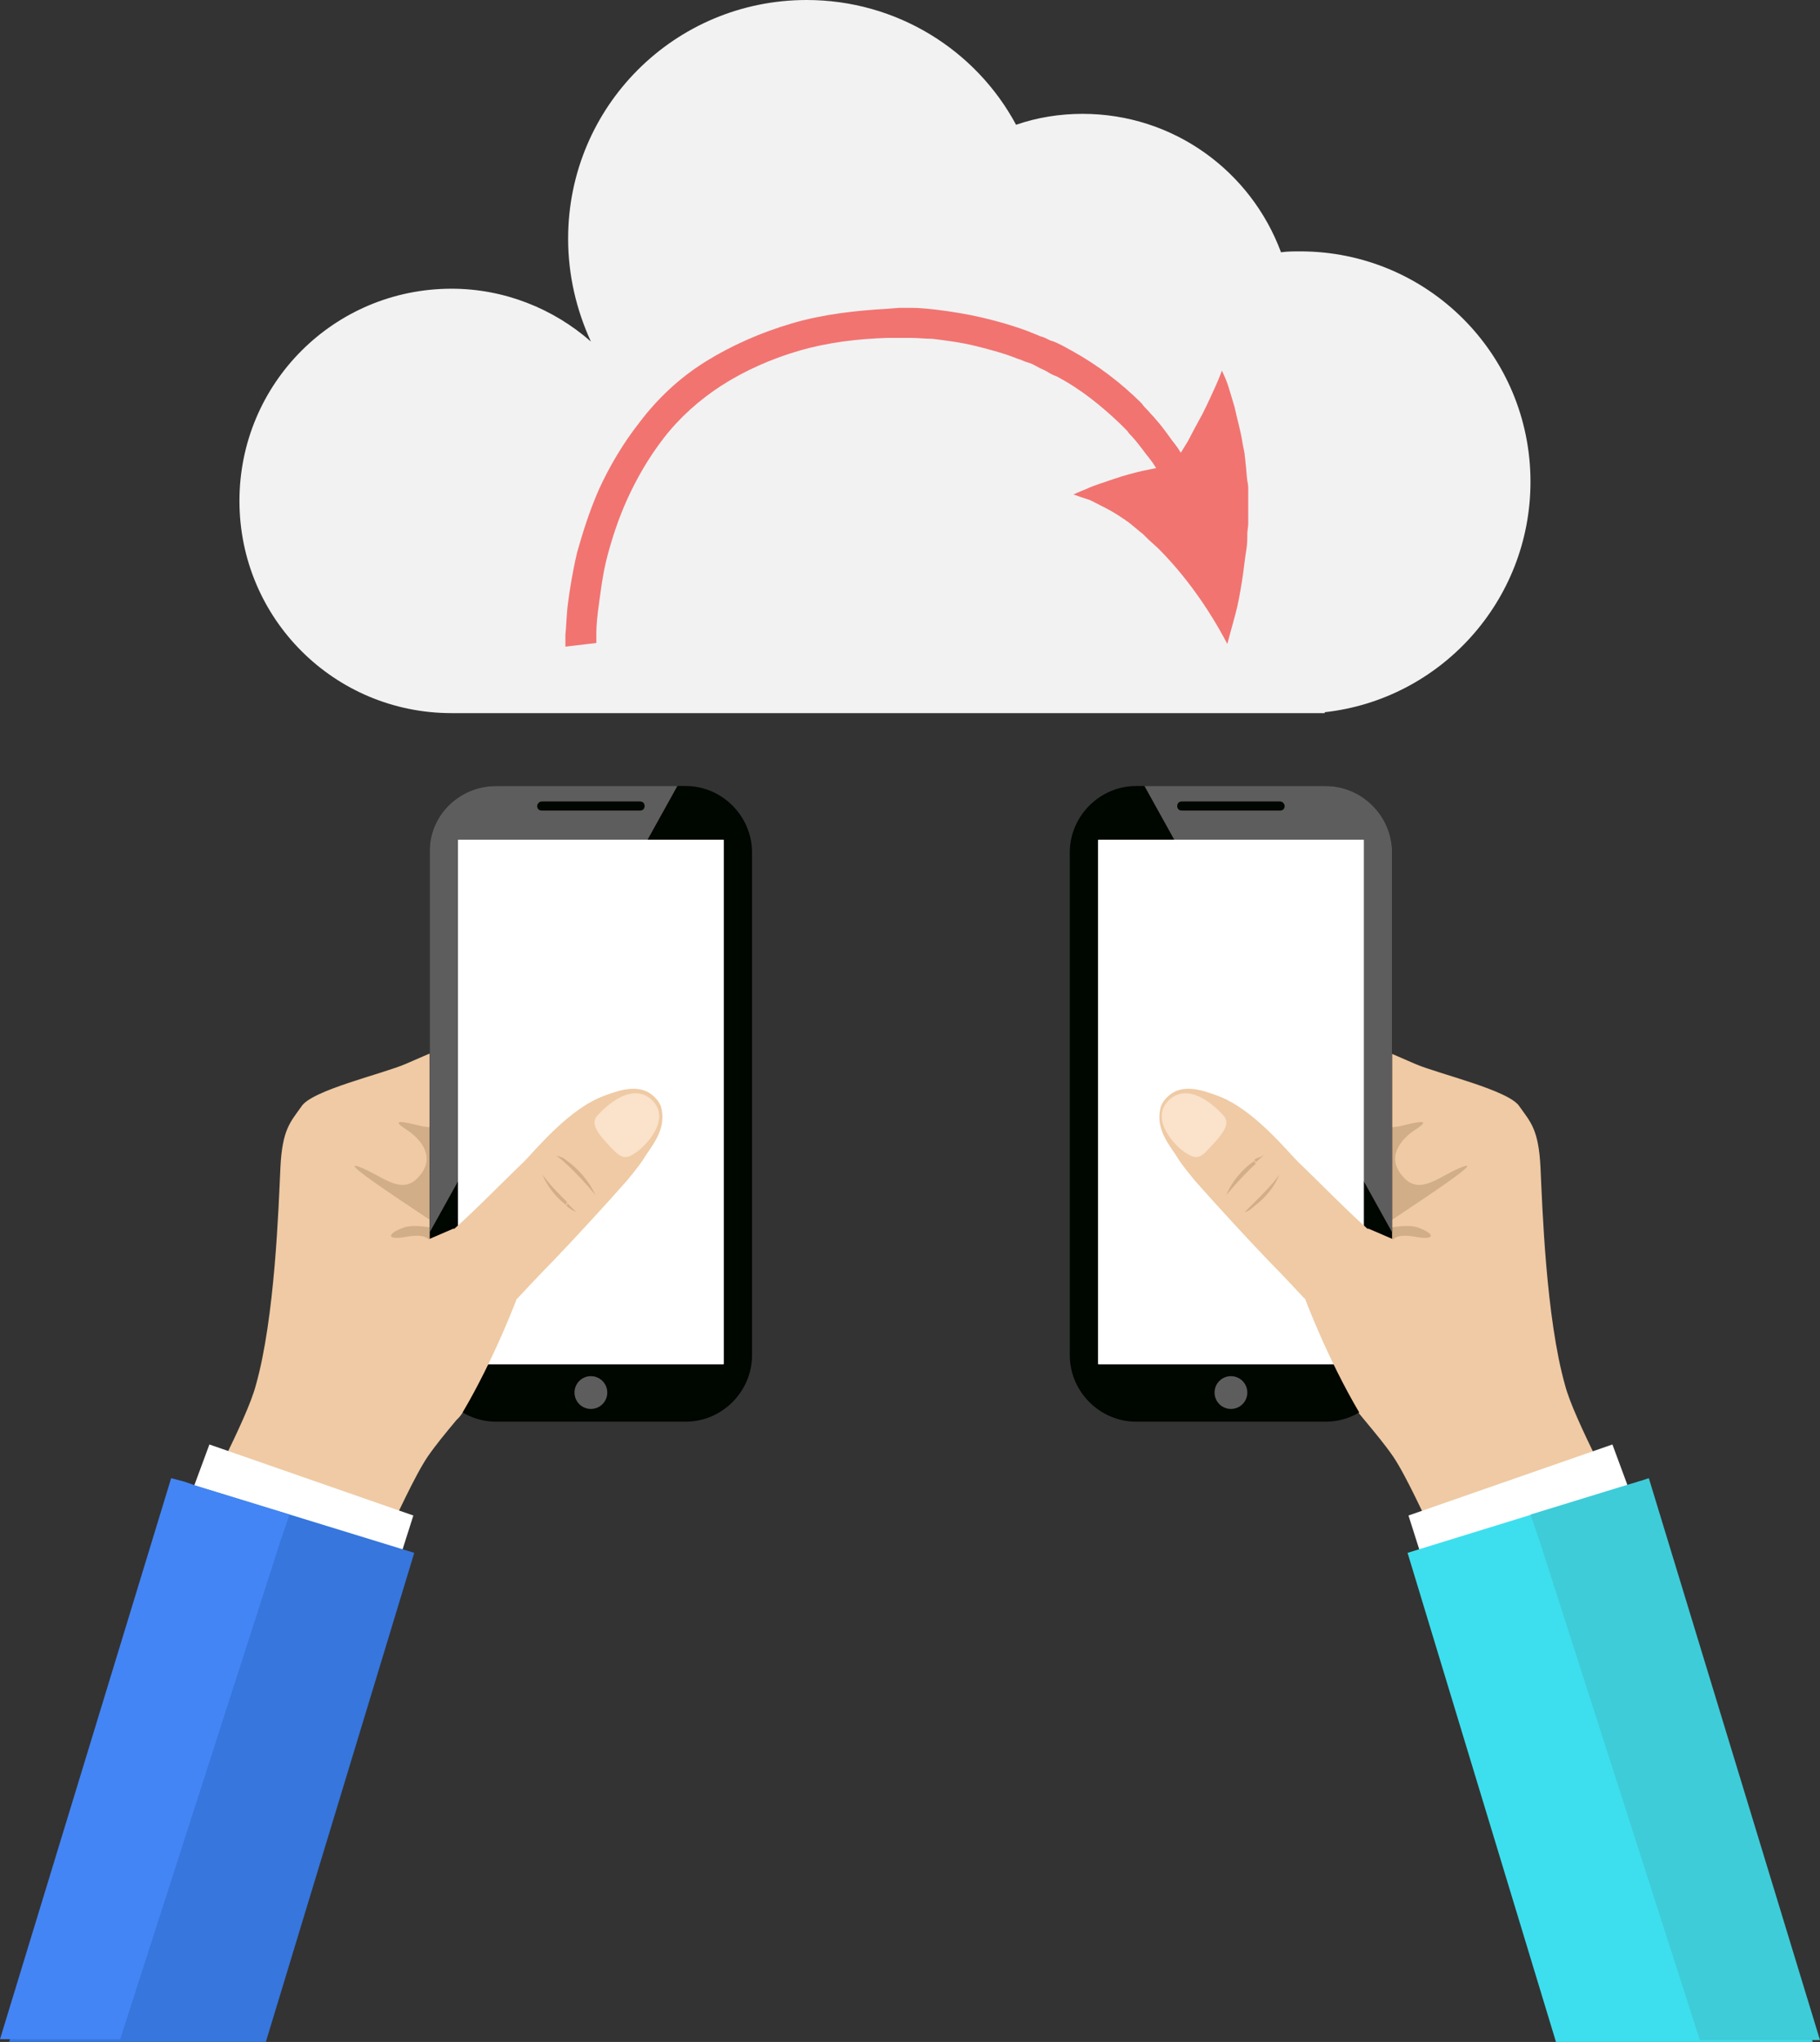 <?xml version="1.0" encoding="utf-8"?>
<!-- Generator: Adobe Illustrator 18.1.1, SVG Export Plug-In . SVG Version: 6.00 Build 0)  -->
<!DOCTYPE svg PUBLIC "-//W3C//DTD SVG 1.1//EN" "http://www.w3.org/Graphics/SVG/1.1/DTD/svg11.dtd">
<svg version="1.1" id="Layer_1" xmlns="http://www.w3.org/2000/svg" xmlns:xlink="http://www.w3.org/1999/xlink" x="0px" y="0px"
	 viewBox="0 0 199.9 224.2" enable-background="new 0 0 199.9 224.2" xml:space="preserve">
<rect x="0" y="0" width="199.9" height="224.2" fill="#333333" stroke="none"/>
<g>
	<path fill-rule="evenodd" clip-rule="evenodd" fill="#EFCAA4" d="M43.1,167.3c0.2-0.2,2.4-5.2,3.9-7.4c1.8-2.6,4.1-4.9,6.4-8.2
		c1.3-1.9,2.1-7,2.1-7s0.9,2.1,2.7,1c1.8-1.2,2.2-4.3,2.2-4.3s2.4,1.2,3.3-0.6c0.9-1.8,0.6-6.4,0.6-6.4s2.5-2.4,4.5-4.7
		c1-1.2,1.7-2.1,2.1-2.8c0.2-0.3,0.4-0.6,0.6-1c0.5-0.1,2.9-0.9,2.7-2.3c-0.1-0.7-0.7-1.4-1.6-2.1c-0.2-0.5-0.5-1-1-1.4
		c-0.5-0.4-1.1-0.5-1.7-0.5c-0.2-0.1-0.3-0.2-0.5-0.4c-1.5-1.3-4.2-2.6-7.5-3.4c-3.3-0.9-6.5-2.9-8.1-2.6c-1.6,0.3-6.7,2.5-9.2,3.6
		c-2.5,1.1-10.4,2.9-11.5,4.7c-1.2,1.7-2.1,2.5-2.3,6.7c-0.2,4.3-0.6,16.5-2.7,23.9c-0.5,1.9-1.9,4.9-3.6,8.4L43.1,167.3z"/>
	<path fill-rule="evenodd" clip-rule="evenodd" fill="#D1AD88" d="M47.1,137.4c0.6-1.4-0.3-2-2.5-1.6c-2.1,0.4-2.2-0.3-0.3-1
		c1.9-0.7,5.5,0.9,3.3-0.6c-2.2-1.5-10.7-7-8.2-6.1c2.5,0.9,4.7,3.3,6.6,1.1c1.9-2.1,0.3-4.1-1.4-5.2c-1.7-1.1-0.5-0.9,1.5-0.4
		c2.1,0.6,5.4-0.6,6.9-1.4c1.4-0.8,0.9-4.8,1.5-3.9c0.7,1,0.6,2,2,2.5c1.4,0.5,3.8,0.8,5,0.7c1.2-0.1,1.1-0.2,1.9-1.5
		c0.7-1.3-0.5,1.8,0.9,1c1.4-0.8,3.9-1.5,5.3-1.8c-2,1.1-4,1.4-10.3,7.1c-2.5,2.3-4.3,4.5-5.8,5.8C50.8,134.4,49,135.3,47.1,137.4z"
		/>
	<path fill-rule="evenodd" clip-rule="evenodd" fill="#AB826D" d="M71.5,125.9c0.4-0.1,2.9-0.8,2.7-2.3c-0.1-0.7-0.8-1.4-1.6-2.1
		C73.2,123.3,72.2,124.9,71.5,125.9z"/>
	<path fill-rule="evenodd" clip-rule="evenodd" fill="#DBBCAD" d="M67.1,126c-1.1-1.2-2.4-2.5-1.5-3.5c0.9-1,3.6-3.6,5.8-1.9
		c2.1,1.7,0.5,4.2-1.1,5.6C68.7,127.5,68.3,127.2,67.1,126z"/>
	<path fill-rule="evenodd" clip-rule="evenodd" fill="#D1AD88" d="M55.5,144.7c0,0,0.9,2.1,2.7,1c1.8-1.2,2.2-4.3,2.2-4.3
		s2.4,1.2,3.3-0.6c0.9-1.8,0.6-6.4,0.6-6.4C62.5,136.1,57,141.4,55.5,144.7z"/>
	<path fill-rule="evenodd" clip-rule="evenodd" fill="#AB826D" d="M62.2,132.4c0.4,0.3,0.7,0.5,1.1,0.7c-0.3-0.3-0.7-0.7-1.1-1.1
		V132.4L62.2,132.4z M62.2,127.8v-0.4c1.3,0.9,2.5,2.3,3.2,3.8C64.4,130,63.2,128.7,62.2,127.8z M59.6,129c0.5,1.3,1.6,2.6,2.7,3.4
		V132C61.4,131.1,60.3,130,59.6,129L59.6,129z M62.2,127.4v0.4c-0.4-0.4-0.8-0.7-1.1-0.9C61.5,126.9,61.9,127.1,62.2,127.4z"/>
	<g>
		<path fill-rule="evenodd" clip-rule="evenodd" fill="#000600" d="M54.5,86.3h20.8c4,0,7.3,3.3,7.3,7.3v55.2c0,4-3.3,7.3-7.3,7.3
			H54.5c-4,0-7.3-3.3-7.3-7.3V93.6C47.1,89.6,50.4,86.3,54.5,86.3z"/>
		<path fill-rule="evenodd" clip-rule="evenodd" fill="#5E5D5D" d="M54.5,86.3h19.9l-27.2,49V93.6C47.1,89.6,50.4,86.3,54.5,86.3z"
			/>
		<path fill-rule="evenodd" clip-rule="evenodd" fill="#FFFFFF" d="M50.4,92.2h29c0.1,0,0.1,0,0.1,0.1v57.4c0,0.1,0,0.1-0.1,0.1h-29
			c-0.1,0-0.1,0-0.1-0.1V92.3C50.3,92.2,50.3,92.2,50.4,92.2z"/>
		<path fill-rule="evenodd" clip-rule="evenodd" fill="#000600" d="M59.5,88h10.8c0.3,0,0.5,0.2,0.5,0.5l0,0c0,0.3-0.2,0.5-0.5,0.5
			H59.5c-0.3,0-0.5-0.2-0.5-0.5l0,0C59,88.3,59.2,88,59.5,88z"/>
		<circle fill-rule="evenodd" clip-rule="evenodd" fill="#5E5D5D" cx="64.9" cy="152.9" r="1.8"/>
	</g>
	<g>
		<path fill-rule="evenodd" clip-rule="evenodd" fill="#EFCAA4" d="M68.8,129.7c1-1.2,1.7-2.1,2.1-2.8c1.1-1.6,2.3-3.2,1.7-5.4
			c-0.2-0.5-0.5-0.9-1-1.3c-1.5-1.2-3.6-0.5-5.2,0.1c-3.9,1.4-7.6,6-8.9,7.3c-1.7,1.6-6.8,6.8-8.2,7.8l7.5,7.2c0,0,2.5-2.7,3.9-4.1
			C63.2,135.9,66.5,132.3,68.8,129.7z"/>
		<path fill-rule="evenodd" clip-rule="evenodd" fill="#FAE2CB" d="M67.1,126c-1.1-1.2-2.4-2.5-1.5-3.5c0.9-1,3.6-3.6,5.8-1.9
			c2.1,1.7,0.5,4.2-1.1,5.6C68.7,127.5,68.3,127.2,67.1,126z"/>
		<path fill-rule="evenodd" clip-rule="evenodd" fill="#D1AD88" d="M62.2,132.4c0.4,0.3,0.7,0.5,1.1,0.7c-0.3-0.3-0.7-0.7-1.1-1.1
			V132.4L62.2,132.4z M62.2,127.8v-0.4c1.3,0.9,2.5,2.3,3.2,3.8C64.4,130,63.2,128.7,62.2,127.8z M59.6,129c0.5,1.3,1.6,2.6,2.7,3.4
			V132C61.4,131.1,60.3,130,59.6,129L59.6,129z M62.2,127.4v0.4c-0.4-0.4-0.8-0.7-1.1-0.9C61.5,127,61.9,127.1,62.2,127.4z"/>
	</g>
	<path fill-rule="evenodd" clip-rule="evenodd" fill="#EFCAA4" d="M56.8,142.5c0,0-2.5,6.7-6,12.6c-3.5,5.9-6.1-18-6.1-18l5.1-2.2
		l5.1,2.8L56.8,142.5z"/>
	<polygon fill-rule="evenodd" clip-rule="evenodd" fill="#FFFFFF" points="20.3,165.9 23,158.6 45.4,166.4 43.3,173 	"/>
	<polygon fill-rule="evenodd" clip-rule="evenodd" fill="#3676DD" points="19.8,162.6 45.5,170.5 29.2,224.2 1,224.2 	"/>
	<polygon fill-rule="evenodd" clip-rule="evenodd" fill="#4385F5" points="13.2,223.9 30,171.7 30.8,169.2 31.8,166.3 21.7,163.2 
		20.3,162.7 18.8,162.3 0,223.9 	"/>
	<path fill-rule="evenodd" clip-rule="evenodd" fill="#EFCAA4" d="M156.9,167.3c-0.2-0.2-2.4-5.2-3.9-7.4c-1.8-2.6-4.1-4.9-6.4-8.2
		c-1.3-1.9-2.1-7-2.1-7s-0.9,2.1-2.7,1c-1.8-1.2-2.2-4.3-2.2-4.3s-2.4,1.2-3.3-0.6c-0.9-1.8-0.6-6.4-0.6-6.4s-2.5-2.4-4.5-4.7
		c-1-1.2-1.7-2.1-2.1-2.8c-0.2-0.3-0.4-0.6-0.6-1c-0.5-0.1-2.9-0.9-2.7-2.3c0.1-0.7,0.7-1.4,1.6-2.1c0.2-0.5,0.5-1,1-1.4
		c0.5-0.4,1.1-0.5,1.7-0.5c0.2-0.1,0.3-0.2,0.5-0.4c1.5-1.3,4.2-2.6,7.5-3.4c3.3-0.9,6.5-2.9,8.1-2.6c1.6,0.3,6.7,2.5,9.2,3.6
		c2.5,1.1,10.4,2.9,11.5,4.7c1.2,1.7,2.1,2.5,2.3,6.7c0.2,4.3,0.6,16.5,2.7,23.9c0.5,1.9,1.9,4.9,3.6,8.4L156.9,167.3z"/>
	<path fill-rule="evenodd" clip-rule="evenodd" fill="#D1AD88" d="M153,137.4c-0.6-1.4,0.3-2,2.5-1.6c2.1,0.4,2.2-0.3,0.3-1
		c-1.9-0.7-5.5,0.9-3.3-0.6c2.2-1.5,10.7-7,8.2-6.1c-2.5,0.9-4.7,3.3-6.6,1.1c-1.9-2.1-0.3-4.1,1.4-5.2c1.7-1.1,0.5-0.9-1.5-0.4
		c-2.1,0.6-5.4-0.6-6.9-1.4c-1.4-0.8-0.9-4.8-1.5-3.9c-0.7,1-0.6,2-2,2.5c-1.4,0.5-3.8,0.8-5,0.7c-1.2-0.1-1.1-0.2-1.9-1.5
		c-0.7-1.3,0.5,1.8-0.9,1c-1.4-0.8-3.9-1.5-5.3-1.8c2,1.1,4,1.4,10.3,7.1c2.5,2.3,4.3,4.5,5.8,5.8C149.3,134.4,151,135.3,153,137.4z
		"/>
	<path fill-rule="evenodd" clip-rule="evenodd" fill="#AB826D" d="M128.6,125.9c-0.4-0.1-2.9-0.8-2.7-2.3c0.1-0.7,0.8-1.4,1.6-2.1
		C126.9,123.3,127.9,124.9,128.6,125.9z"/>
	<path fill-rule="evenodd" clip-rule="evenodd" fill="#DBBCAD" d="M132.9,126c1.1-1.2,2.4-2.5,1.5-3.5c-0.9-1-3.6-3.6-5.8-1.9
		c-2.1,1.7-0.5,4.2,1.1,5.6C131.4,127.5,131.8,127.2,132.9,126z"/>
	<path fill-rule="evenodd" clip-rule="evenodd" fill="#D1AD88" d="M144.6,144.7c0,0-0.9,2.1-2.7,1c-1.8-1.2-2.2-4.3-2.2-4.3
		s-2.4,1.2-3.3-0.6c-0.9-1.8-0.6-6.4-0.6-6.4C137.6,136.1,143.1,141.4,144.6,144.7z"/>
	<path fill-rule="evenodd" clip-rule="evenodd" fill="#AB826D" d="M137.8,132.4V132c-0.4,0.4-0.8,0.8-1.1,1.1
		C137.1,133,137.5,132.7,137.8,132.4L137.8,132.4z M134.7,131.2c0.6-1.5,1.9-3,3.2-3.8v0.4C136.9,128.7,135.7,130,134.7,131.2z
		 M140.5,129c-0.7,1-1.8,2.1-2.7,3v0.4C138.9,131.6,140,130.3,140.5,129L140.5,129z M138.9,126.8c-0.3,0.2-0.7,0.6-1.1,0.9v-0.4
		C138.2,127.1,138.6,126.9,138.9,126.8z"/>
	<g>
		<path fill-rule="evenodd" clip-rule="evenodd" fill="#000600" d="M145.6,86.3h-20.8c-4,0-7.3,3.3-7.3,7.3v55.2
			c0,4,3.3,7.3,7.3,7.3h20.8c4,0,7.3-3.3,7.3-7.3V93.6C152.9,89.6,149.6,86.3,145.6,86.3z"/>
		<path fill-rule="evenodd" clip-rule="evenodd" fill="#5E5D5D" d="M145.6,86.3h-19.9l27.2,49V93.6
			C152.9,89.6,149.6,86.3,145.6,86.3z"/>
		<path fill-rule="evenodd" clip-rule="evenodd" fill="#FFFFFF" d="M149.7,92.2h-29c-0.1,0-0.1,0-0.1,0.1v57.4c0,0.1,0,0.1,0.1,0.1
			h29c0.1,0,0.1,0,0.1-0.1V92.3C149.8,92.2,149.8,92.2,149.7,92.2z"/>
		<path fill-rule="evenodd" clip-rule="evenodd" fill="#000600" d="M140.6,88h-10.8c-0.3,0-0.5,0.2-0.5,0.5l0,0
			c0,0.3,0.2,0.5,0.5,0.5h10.8c0.3,0,0.5-0.2,0.5-0.5l0,0C141.1,88.3,140.9,88,140.6,88z"/>
		<circle fill-rule="evenodd" clip-rule="evenodd" fill="#5E5D5D" cx="135.2" cy="152.9" r="1.8"/>
	</g>
	<g>
		<path fill-rule="evenodd" clip-rule="evenodd" fill="#EFCAA4" d="M131.3,129.7c-1-1.2-1.7-2.1-2.1-2.8c-1.1-1.6-2.3-3.2-1.7-5.4
			c0.2-0.5,0.5-0.9,1-1.3c1.5-1.2,3.6-0.5,5.2,0.1c3.9,1.4,7.6,6,8.9,7.3c1.7,1.6,6.8,6.8,8.2,7.8l-7.5,7.2c0,0-2.5-2.7-3.9-4.1
			C136.9,135.9,133.6,132.3,131.3,129.7z"/>
		<path fill-rule="evenodd" clip-rule="evenodd" fill="#FAE2CB" d="M132.9,126c1.1-1.2,2.4-2.5,1.5-3.5c-0.9-1-3.6-3.6-5.8-1.9
			c-2.1,1.7-0.5,4.2,1.1,5.6C131.4,127.5,131.8,127.2,132.9,126z"/>
		<path fill-rule="evenodd" clip-rule="evenodd" fill="#D1AD88" d="M137.8,132.4V132c-0.4,0.4-0.8,0.8-1.1,1.1
			C137.1,133,137.5,132.7,137.8,132.4L137.8,132.4z M134.7,131.2c0.6-1.5,1.9-3,3.2-3.8v0.4C136.9,128.7,135.7,130,134.7,131.2z
			 M140.5,129c-0.7,1-1.8,2.1-2.7,3v0.4C138.9,131.6,140,130.3,140.5,129L140.5,129z M138.9,126.8c-0.3,0.2-0.7,0.6-1.1,0.9v-0.4
			C138.2,127.1,138.6,127,138.9,126.8z"/>
	</g>
	<path fill-rule="evenodd" clip-rule="evenodd" fill="#EFCAA4" d="M143.3,142.5c0,0,2.5,6.7,6,12.6c3.5,5.9,6.1-18,6.1-18l-5.1-2.2
		l-5.1,2.8L143.3,142.5z"/>
	<polygon fill-rule="evenodd" clip-rule="evenodd" fill="#FFFFFF" points="179.8,165.9 177.1,158.6 154.7,166.4 156.8,173 	"/>
	<polygon fill-rule="evenodd" clip-rule="evenodd" fill="#3DDFEE" points="180.2,162.6 154.6,170.5 170.9,224.2 199.1,224.2 	"/>
	<polygon fill-rule="evenodd" clip-rule="evenodd" fill="#3ECCD8" points="186.7,224 169.9,171.7 169.1,169.2 168.1,166.3 
		178.2,163.2 179.6,162.8 181.1,162.3 199.9,224 	"/>
	<path fill-rule="evenodd" clip-rule="evenodd" fill="#F2F2F2" d="M168.1,52.9c0-14-11.3-25.3-25.3-25.3c-0.7,0-1.4,0-2.1,0.1
		c-3.3-8.9-11.8-15.2-21.8-15.2c-2.5,0-5,0.4-7.3,1.2C107.2,5.5,98.5,0,88.6,0C74.1,0,62.4,11.7,62.4,26.2c0,4,0.9,7.8,2.5,11.3
		c-4.1-3.6-9.5-5.8-15.3-5.8c-12.9,0-23.3,10.4-23.3,23.3c0,12.9,10.4,23.3,23.3,23.3c0.2,0,0.3,0,0.5,0v0h95.4v-0.1
		C158.2,76.8,168.1,66,168.1,52.9z"/>
	<g>
		<path fill="#F17471" d="M65.5,70.6c0,0,0-0.4,0-1.1c0-0.8,0.1-1.9,0.3-3.3c0.2-1.4,0.4-3.2,0.9-5.1c0.5-1.9,1.2-4.1,2.2-6.3
			c1-2.2,2.3-4.5,4-6.7c1.7-2.2,3.9-4.2,6.4-5.8c2.5-1.6,5.4-2.9,8.5-3.8c3.1-0.9,6.4-1.3,9.7-1.4l1.2,0l0.7,0l0.3,0l0.3,0
			c0.8,0,1.6,0.1,2.4,0.1c1.6,0.2,3.2,0.4,4.8,0.8c1.6,0.4,3.1,0.8,4.6,1.4c0.4,0.1,0.7,0.3,1.1,0.4c0.4,0.1,0.7,0.3,1.1,0.5
			c0.3,0.2,0.7,0.3,1,0.5c0.3,0.2,0.7,0.4,1,0.5c2.7,1.4,5,3.3,7,5.2c0.3,0.3,0.5,0.5,0.8,0.8c0.2,0.3,0.4,0.5,0.6,0.7
			c0.8,0.9,1.4,1.8,1.9,2.4c0.1,0.1,0.2,0.3,0.3,0.4c0.1,0.1,0.1,0.2,0.2,0.3c0.1,0.2,0.2,0.3,0.2,0.3s-0.6,0.1-1.5,0.3
			c-0.9,0.2-2,0.5-3.2,0.9c-1.1,0.4-2.2,0.7-3,1.1c-0.8,0.3-1.4,0.6-1.4,0.6c0.4,0.1,0.8,0.3,1.2,0.4l0.6,0.2
			c0.2,0.1,0.4,0.2,0.6,0.3c0.8,0.4,1.6,0.8,2.4,1.3l0.6,0.4c0.2,0.1,0.4,0.3,0.6,0.4l1.1,0.9c0.2,0.2,0.4,0.3,0.6,0.5l0.5,0.5
			l1.1,1c2.9,2.9,5.5,6.5,7.6,10.5c0.3-1.1,0.6-2.2,0.9-3.3c0.3-1.1,0.5-2.3,0.7-3.5c0.2-1.2,0.3-2.4,0.5-3.6
			c0.1-0.6,0.1-1.2,0.1-1.8l0.1-0.9c0-0.3,0-0.6,0-0.9l0-1.9l0-1c0-0.3,0-0.6-0.1-1c-0.1-0.7-0.1-1.3-0.2-2c0-0.3-0.1-0.7-0.1-1
			l-0.2-1c-0.2-1.4-0.6-2.7-0.9-4.1c-0.1-0.3-0.2-0.7-0.3-1l-0.3-1c-0.2-0.7-0.5-1.4-0.8-2c0,0-0.2,0.6-0.6,1.5
			c-0.4,0.9-0.9,2-1.5,3.2c-0.6,1.1-1.2,2.2-1.6,3c-0.5,0.8-0.8,1.3-0.8,1.3s-0.1-0.1-0.2-0.3c-0.1-0.1-0.1-0.2-0.2-0.3
			c-0.1-0.1-0.2-0.3-0.3-0.4c-0.5-0.6-1.1-1.6-2.1-2.7c-0.2-0.3-0.5-0.5-0.7-0.8c-0.3-0.3-0.6-0.6-0.8-0.9c-2.2-2.2-4.8-4.2-7.7-5.8
			c-0.4-0.2-0.7-0.4-1.1-0.6c-0.4-0.2-0.8-0.4-1.2-0.5c-0.4-0.2-0.8-0.4-1.2-0.5c-0.4-0.2-0.8-0.3-1.2-0.5c-1.6-0.6-3.3-1.1-5-1.5
			c-1.7-0.4-3.5-0.7-5.2-0.9c-0.9-0.1-1.8-0.2-2.7-0.2l-0.3,0l-0.4,0l-0.6,0l-1.3,0.1c-3.5,0.2-7.1,0.6-10.5,1.6
			c-3.4,1-6.6,2.4-9.5,4.2c-2.9,1.8-5.3,4.1-7.2,6.6c-1.9,2.4-3.4,5-4.5,7.4c-1.1,2.5-1.8,4.8-2.4,6.9c-0.5,2.1-0.8,4-1,5.5
			c-0.2,1.5-0.2,2.8-0.3,3.6c0,0.8,0,1.3,0,1.3L65.5,70.6z"/>
	</g>
</g>
</svg>
